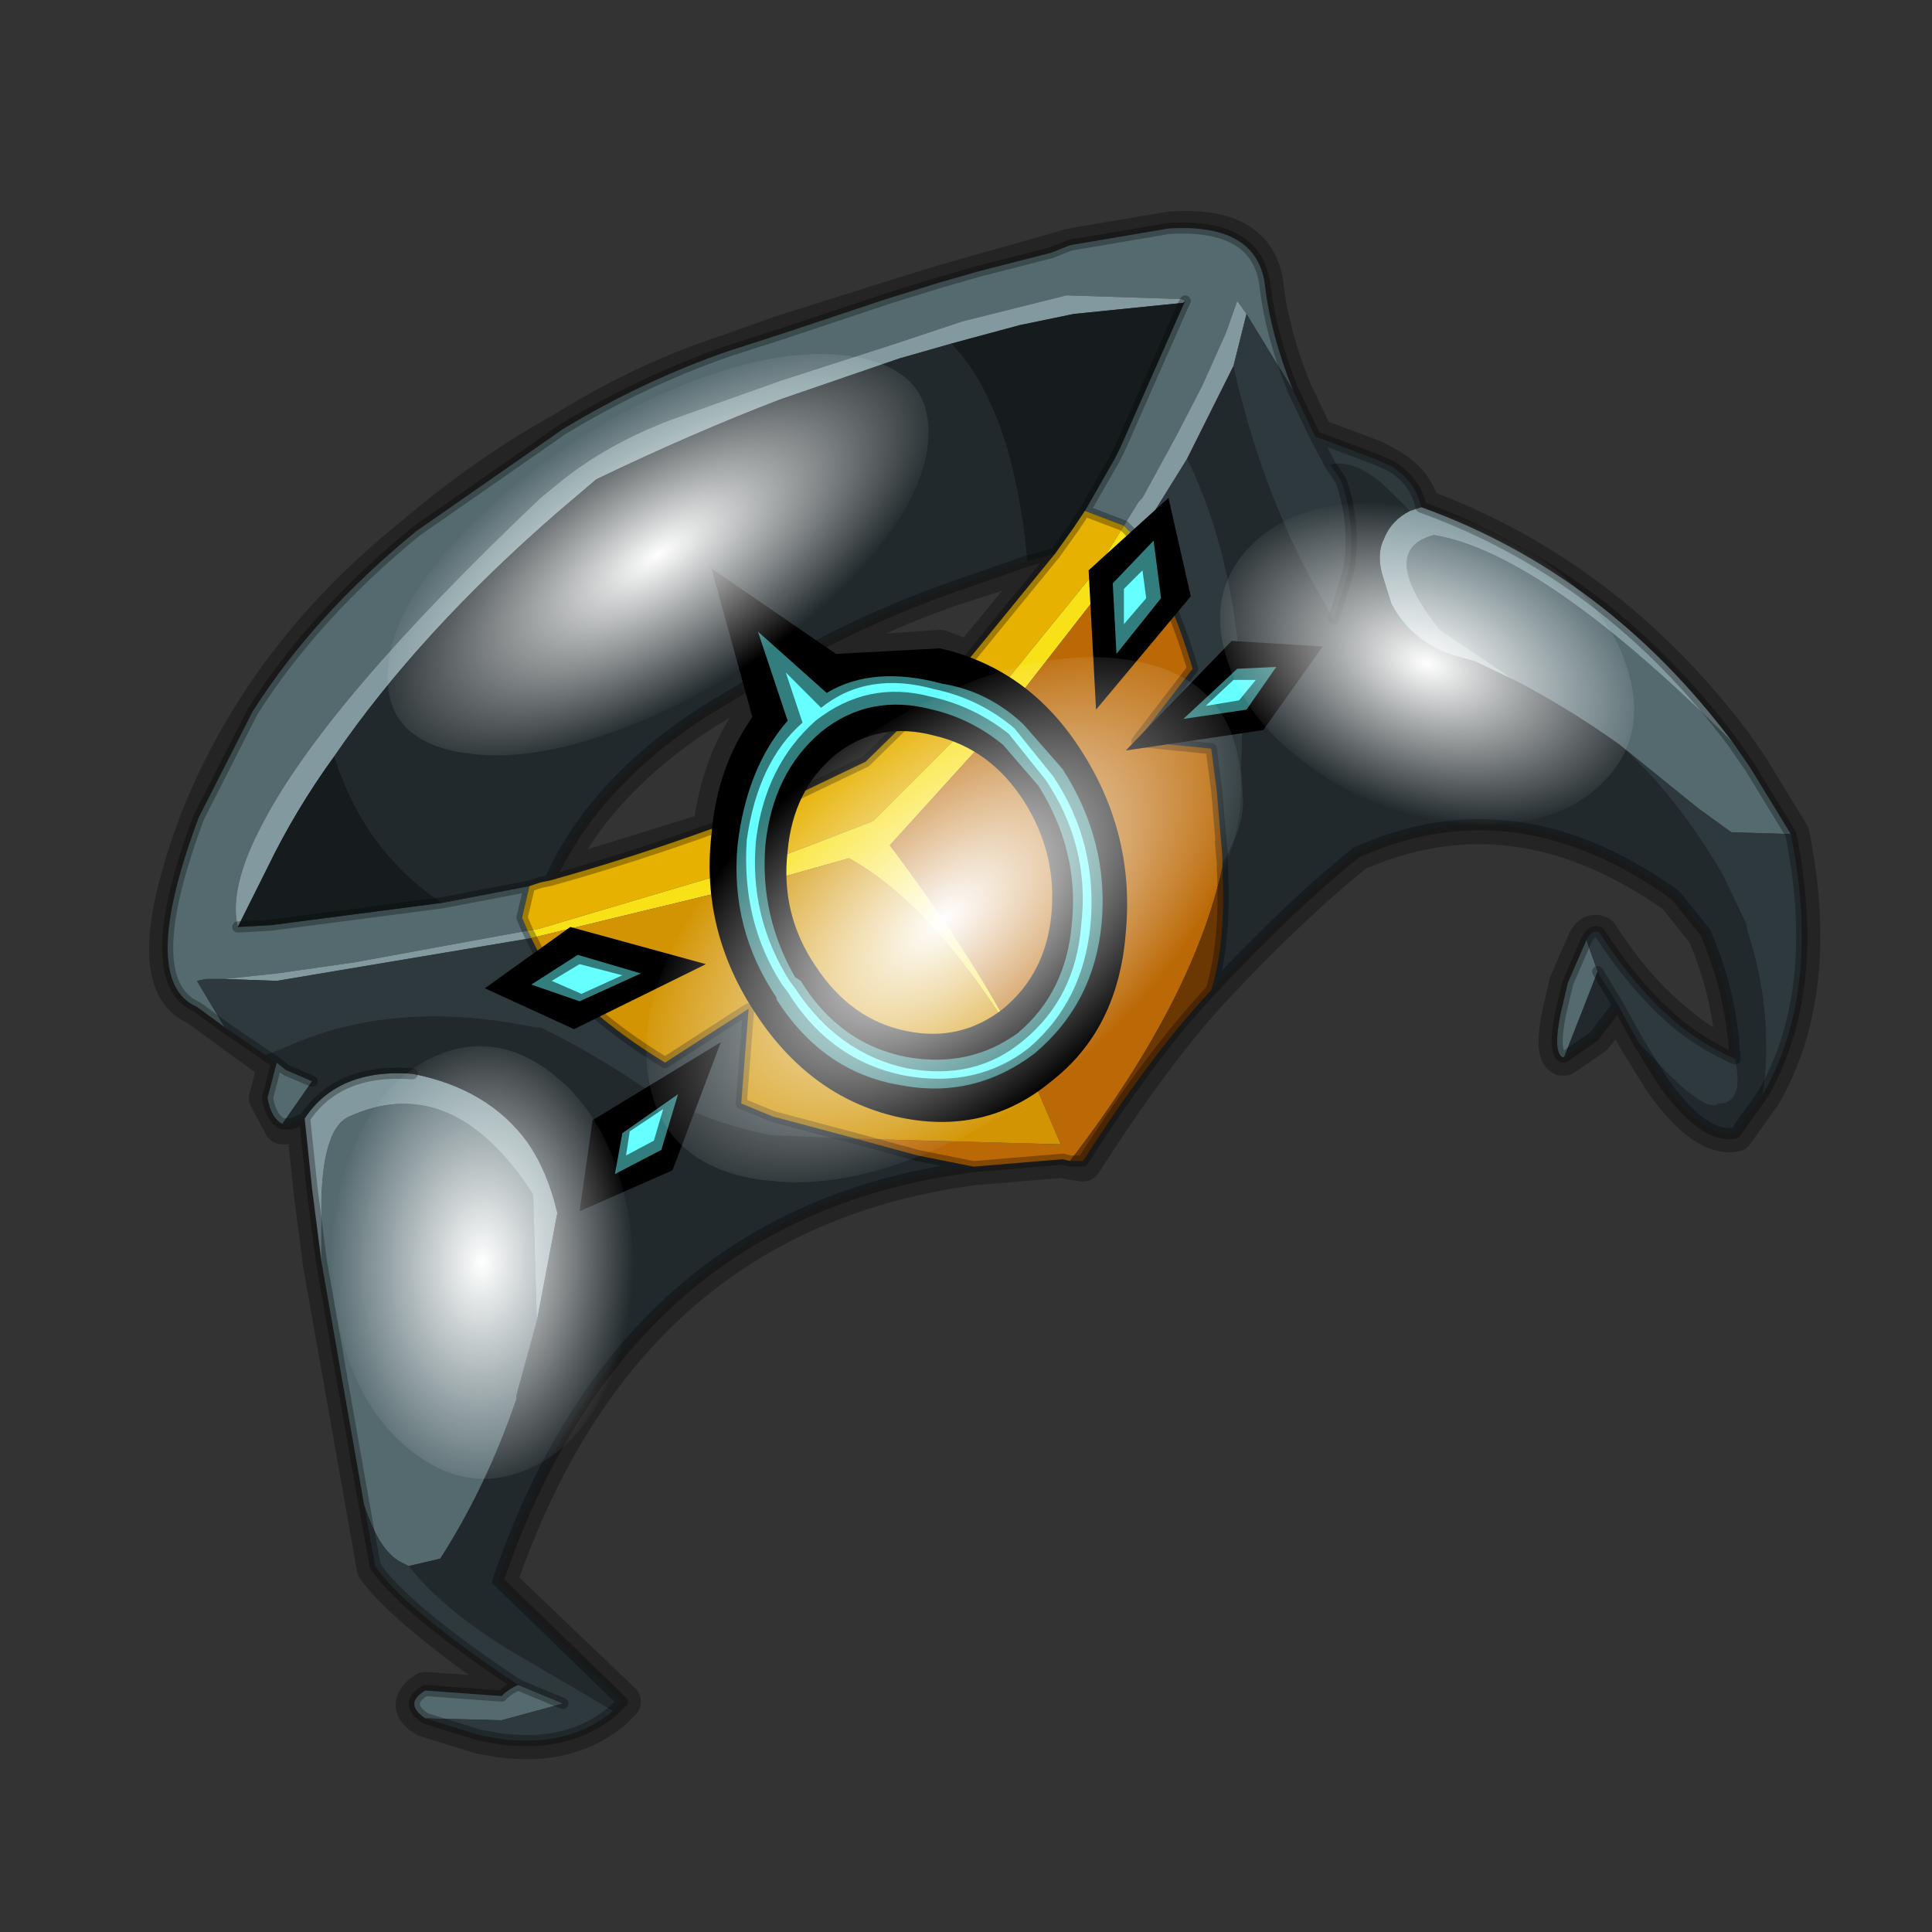<?xml version="1.0" encoding="UTF-8" standalone="no"?>
<svg xmlns:xlink="http://www.w3.org/1999/xlink" height="520.0px" width="520.0px" xmlns="http://www.w3.org/2000/svg">
  <rect width="100%" height="100%" fill="#333333" stroke="none"/>
  <g transform="matrix(10.0, 0.0, 0.0, 10.0, 0.0, 0.0)">
    <use height="52.0" transform="matrix(1.0, 0.0, 0.0, 1.0, 0.0, 0.0)" width="52.0" xlink:href="#shape0"/>
    <use height="136.85" transform="matrix(0.055, 0.002, -0.003, 0.085, 9.102, 28.017)" width="148.25" xlink:href="#sprite0"/>
    <use height="136.85" transform="matrix(-0.018, 0.051, 0.08, 0.029, 34.273, 12.102)" width="148.25" xlink:href="#sprite0"/>
    <use height="136.85" transform="matrix(0.046, 0.054, 0.104, -0.088, 14.873, 26.77)" width="148.25" xlink:href="#sprite0"/>
    <use height="136.85" transform="matrix(0.028, 0.043, 0.101, -0.066, 8.726, 16.256)" width="148.25" xlink:href="#sprite0"/>
  </g>
  <defs>
    <g id="shape0" transform="matrix(1.0, 0.0, 0.0, 1.0, 0.0, 0.0)">
      <path d="M52.0 0.0 L52.0 52.0 0.0 52.0 0.0 0.0 52.0 0.0" fill="#795fa9" fill-opacity="0.0" fill-rule="evenodd" stroke="none"/>
      <path d="M38.25 13.65 Q43.25 15.5 46.65 20.0 L47.1 20.65 48.2 22.45 Q49.05 26.65 47.45 29.45 L46.7 30.5 Q45.85 30.65 44.75 29.1 L44.1 28.05 43.55 27.1 42.9 27.9 42.1 28.45 42.05 28.45 Q41.8 28.35 42.0 27.3 L42.2 26.45 42.7 25.3 Q42.85 25.05 43.05 25.15 44.05 26.7 45.2 27.6 45.9 28.2 46.7 28.5 46.6 26.7 45.9 25.1 L45.1 24.1 Q40.8 21.05 36.5 22.95 34.75 24.35 32.6 26.65 31.0 28.4 29.15 31.3 L28.8 31.25 28.6 31.2 26.2 31.4 Q16.8 32.65 13.4 42.6 L16.75 45.8 16.5 46.05 Q15.3 47.05 13.45 46.8 L12.9 46.7 11.45 46.25 Q10.85 45.9 11.45 45.5 L13.5 45.65 13.95 45.35 13.5 45.1 Q10.8 43.2 10.1 42.2 L9.8 40.5 8.65 34.0 8.4 32.05 8.2 30.15 7.85 30.3 7.6 30.3 7.2 29.55 7.45 28.6 7.15 28.45 6.05 27.65 5.3 27.1 Q3.7 26.45 5.35 22.05 5.95 20.55 6.8 19.2 8.45 16.55 11.2 14.35 13.15 12.7 15.15 11.6 17.3 10.25 19.6 9.5 L21.0 9.0 23.85 8.1 25.3 7.65 26.35 7.35 28.3 6.8 28.8 6.65 31.45 6.2 Q33.85 6.0 34.05 7.7 34.2 9.0 34.8 10.5 L35.4 11.75 37.0 12.35 37.45 12.6 Q38.1 13.0 38.25 13.65 M20.05 18.5 L18.95 19.15 Q15.95 21.1 14.8 23.7 L19.15 22.35 Q19.35 20.6 20.25 19.3 L20.05 18.5 M23.3 20.5 L21.7 21.3 22.5 20.35 Q23.25 19.7 24.25 19.7 L23.3 20.5 M28.4 14.95 L26.1 17.75 25.3 17.45 22.5 17.65 22.1 17.35 Q23.8 16.45 25.5 15.85 L27.65 15.15 28.4 14.95" fill="none" stroke="#000000" stroke-linecap="round" stroke-linejoin="round" stroke-opacity="0.302" stroke-width="1.0"/>
      <path d="M43.6 20.05 Q42.2 19.05 40.75 18.3 L38.75 16.95 Q37.05 14.8 38.6 14.4 41.55 14.9 46.65 20.0 L47.1 20.65 48.2 22.45 46.6 22.4 45.7 21.75 43.6 20.05 M42.1 28.45 L42.05 28.45 Q41.8 28.3 42.0 27.3 L42.2 26.45 42.7 25.3 43.0 26.15 42.1 28.45 M31.9 8.1 L31.8 8.05 28.7 7.95 27.1 8.35 25.9 8.65 24.1 9.25 21.0 10.25 18.05 11.3 Q16.35 11.95 15.1 12.95 L14.55 13.4 Q8.75 18.9 7.05 22.2 6.15 23.9 6.4 24.95 L7.3 24.9 11.9 24.3 14.25 23.85 14.05 24.7 14.2 25.05 9.55 25.9 7.45 26.2 6.05 26.35 5.55 26.35 5.3 26.4 6.05 27.65 5.3 27.1 Q3.7 26.4 5.35 22.0 L6.8 19.15 Q8.45 16.55 11.2 14.3 L15.15 11.55 Q17.3 10.25 19.6 9.45 L21.0 9.0 23.85 8.05 25.3 7.6 26.35 7.3 28.3 6.8 28.8 6.6 31.45 6.15 Q33.85 6.0 34.05 7.7 34.2 9.0 34.8 10.5 L33.55 8.45 33.3 8.1 33.0 8.95 32.35 10.4 31.65 11.75 30.75 13.4 30.65 13.5 30.25 14.15 29.2 13.75 30.0 12.35 30.15 12.05 31.85 8.2 31.9 8.1 M7.45 28.6 L7.7 28.8 8.4 29.1 7.6 30.25 Q7.3 30.1 7.2 29.55 L7.45 28.6 M14.45 35.55 L13.9 37.55 13.9 37.65 Q13.1 40.0 11.85 41.95 L11.0 42.15 10.8 42.05 Q10.2 41.75 9.8 40.5 L8.65 33.95 8.65 32.3 Q8.7 30.35 9.4 30.05 12.05 28.85 14.15 31.85 L14.35 32.15 14.45 35.55 M13.95 45.35 L15.15 45.85 13.5 46.3 11.45 46.25 Q10.85 45.85 11.45 45.5 L13.5 45.65 Q13.7 45.45 13.95 45.35" fill="#556a6f" fill-rule="evenodd" stroke="none"/>
      <path d="M37.95 13.75 L38.25 13.65 Q43.25 15.45 46.65 20.0 41.55 14.9 38.6 14.4 37.05 14.8 38.75 16.95 L40.75 18.3 39.7 17.8 39.0 17.6 Q37.95 17.2 37.45 16.25 L37.2 15.45 Q37.05 14.9 37.25 14.5 37.45 14.0 37.95 13.75 M33.2 9.85 L31.95 12.35 31.05 13.8 30.85 14.05 30.55 14.5 30.4 14.3 30.25 14.15 30.65 13.5 30.75 13.4 31.65 11.75 32.35 10.4 33.0 8.95 33.3 8.1 33.55 8.45 33.2 9.85 M6.4 24.95 Q6.15 23.9 7.05 22.2 8.75 18.9 14.55 13.4 L15.1 12.95 Q16.35 11.95 18.05 11.3 L21.0 10.25 24.1 9.25 25.9 8.65 27.1 8.35 28.7 7.95 31.8 8.05 31.9 8.1 31.85 8.15 28.9 8.45 27.45 8.75 26.15 9.1 25.6 9.25 24.2 9.65 21.0 10.75 Q18.65 11.65 16.05 12.9 L15.05 13.75 Q11.3 17.0 9.0 20.35 7.95 21.8 7.2 23.35 L6.4 24.95 M6.05 26.35 L7.45 26.2 9.55 25.9 14.2 25.05 14.3 25.25 7.45 26.4 6.05 26.35 M8.2 30.1 Q9.1 28.75 11.1 28.9 13.15 29.3 14.2 30.75 14.75 31.55 15.0 32.65 L14.45 35.55 14.35 32.15 14.15 31.85 Q12.05 28.85 9.4 30.05 8.7 30.35 8.65 32.3 L8.65 33.95 8.4 32.0 8.2 30.1" fill="#829a9f" fill-rule="evenodd" stroke="none"/>
      <path d="M6.4 24.95 L7.2 23.35 Q7.95 21.8 9.0 20.35 9.8 22.9 11.9 24.3 L7.3 24.9 6.4 24.95 M25.6 9.25 L26.15 9.1 27.45 8.75 28.9 8.45 31.85 8.15 31.9 8.1 31.85 8.2 30.15 12.05 30.0 12.35 29.2 13.75 28.9 14.2 28.4 14.9 27.65 15.1 Q27.25 10.95 25.6 9.25" fill="#161c1d" fill-rule="evenodd" stroke="none"/>
      <path d="M35.8 12.5 Q36.5 12.35 37.35 13.15 L37.95 13.75 Q37.45 14.0 37.25 14.5 37.05 14.9 37.2 15.45 L37.45 16.25 Q37.95 17.2 39.0 17.6 L39.7 17.8 40.75 18.3 Q42.2 19.05 43.6 20.05 45.05 21.3 46.35 23.5 L47.0 24.85 47.05 25.1 Q47.75 27.25 47.45 29.45 L46.7 30.5 Q45.85 30.65 44.75 29.1 L44.1 28.05 44.85 28.85 Q45.95 29.95 46.25 29.7 46.95 29.7 46.7 28.5 46.6 26.7 45.9 25.1 L45.1 24.1 Q40.8 21.0 36.5 22.95 34.75 24.35 32.6 26.65 33.0 25.35 32.9 23.35 L32.9 23.25 Q33.5 22.2 33.45 21.45 L33.4 20.65 Q33.5 18.6 33.25 16.8 32.9 14.3 31.95 12.35 L33.2 9.85 Q34.05 13.65 35.9 16.65 L36.3 15.35 Q36.5 14.15 36.1 12.95 L35.8 12.5 M43.55 27.05 L42.9 27.9 42.1 28.45 43.0 26.15 43.55 27.05 M9.0 20.35 Q11.3 17.0 15.05 13.75 L16.05 12.9 Q18.65 11.65 21.0 10.75 L24.2 9.65 25.6 9.25 Q27.25 10.95 27.65 15.1 L25.5 15.85 Q23.25 16.65 20.95 17.95 L18.95 19.15 Q15.95 21.1 14.8 23.7 L14.55 23.75 14.25 23.85 11.9 24.3 Q9.8 22.9 9.0 20.35 M23.05 30.65 L24.7 31.1 26.2 31.4 Q16.8 32.6 13.4 42.55 L16.75 45.8 16.5 46.05 13.6 44.35 Q11.85 43.25 11.0 42.15 L11.85 41.95 Q13.1 40.0 13.9 37.65 L13.9 37.55 14.45 35.55 15.0 32.65 Q14.75 31.55 14.2 30.75 13.15 29.3 11.1 28.9 9.1 28.75 8.2 30.1 L7.85 30.25 7.6 30.25 8.4 29.1 7.7 28.8 7.45 28.6 7.15 28.4 7.65 28.2 Q10.6 26.85 14.4 27.65 L14.55 27.65 Q15.9 28.3 17.3 29.25 18.95 30.2 20.75 30.55 L23.05 30.65" fill="#21292c" fill-rule="evenodd" stroke="none"/>
      <path d="M29.2 13.75 L30.25 14.15 29.5 15.35 26.25 19.35 23.5 22.1 20.9 23.1 14.5 25.0 14.2 25.05 14.05 24.7 14.25 23.85 14.55 23.75 14.8 23.7 Q17.85 22.85 20.9 21.65 L23.3 20.5 25.95 17.9 28.4 14.9 28.9 14.2 29.2 13.75" fill="#e6b100" fill-rule="evenodd" stroke="none"/>
      <path d="M30.55 14.5 L29.75 15.75 26.4 20.05 23.95 22.75 Q26.1 25.6 27.35 28.0 25.1 24.35 22.85 23.1 L20.9 23.65 14.5 25.2 14.3 25.25 14.2 25.05 14.5 25.0 20.9 23.1 23.5 22.1 26.25 19.35 29.5 15.35 30.25 14.15 30.4 14.3 30.55 14.5" fill="#f9e117" fill-rule="evenodd" stroke="none"/>
      <path d="M37.95 13.75 L37.35 13.15 Q36.5 12.35 35.8 12.5 L35.4 11.75 35.8 12.5 36.1 12.95 Q36.5 14.15 36.3 15.35 L35.9 16.65 Q34.05 13.65 33.2 9.85 L33.55 8.45 34.8 10.5 35.4 11.75 37.0 12.35 37.45 12.55 Q38.1 12.95 38.25 13.65 L37.95 13.75 M31.95 12.35 Q32.9 14.3 33.25 16.8 33.5 18.6 33.4 20.65 L33.45 21.45 Q33.5 22.2 32.9 23.25 L32.9 23.05 32.75 21.3 32.6 20.15 30.6 19.95 32.1 18.0 Q31.5 15.95 30.55 14.5 L30.85 14.05 31.05 13.8 31.95 12.35 M46.7 28.5 Q46.95 29.7 46.25 29.7 45.95 29.95 44.85 28.85 L44.1 28.05 43.55 27.05 43.0 26.15 42.7 25.3 Q42.85 25.0 43.05 25.1 44.05 26.65 45.2 27.6 45.9 28.15 46.7 28.5 M47.45 29.45 Q47.75 27.25 47.05 25.1 L47.0 24.85 46.35 23.5 Q45.05 21.3 43.6 20.05 L45.7 21.75 46.6 22.4 48.2 22.45 Q49.05 26.65 47.45 29.45 M6.05 27.65 L5.3 26.4 5.55 26.35 6.05 26.35 7.45 26.4 14.3 25.25 14.4 25.45 14.45 25.55 Q15.6 27.2 17.9 28.6 L20.15 27.15 19.95 29.7 20.8 30.05 23.05 30.65 20.75 30.55 Q18.95 30.2 17.3 29.25 15.9 28.3 14.55 27.65 L14.4 27.65 Q10.6 26.85 7.65 28.2 L7.15 28.4 6.05 27.65 M11.0 42.15 Q11.85 43.25 13.6 44.35 L16.5 46.05 Q15.3 47.05 13.45 46.8 L12.9 46.7 11.45 46.25 13.5 46.3 15.15 45.85 13.95 45.35 13.5 45.05 Q10.8 43.2 10.1 42.15 L9.8 40.5 Q10.2 41.75 10.8 42.05 L11.0 42.15" fill="#2e393d" fill-rule="evenodd" stroke="none"/>
      <path d="M32.9 23.25 L32.9 23.35 Q32.1 26.95 28.8 31.25 L28.6 31.2 26.2 31.4 24.7 31.1 23.05 30.65 28.55 30.8 27.35 28.0 Q26.1 25.6 23.95 22.75 L26.4 20.05 29.75 15.75 30.55 14.5 Q31.5 15.95 32.1 18.0 L30.6 19.95 32.6 20.15 32.75 21.3 32.9 23.05 32.9 23.25 32.85 22.65 32.9 23.05 32.85 22.65 32.9 23.25" fill="#bb6906" fill-rule="evenodd" stroke="none"/>
      <path d="M32.9 23.35 Q33.0 25.35 32.6 26.65 31.0 28.35 29.15 31.25 L28.8 31.25 Q32.1 26.95 32.9 23.35" fill="#6b3703" fill-rule="evenodd" stroke="none"/>
      <path d="M14.3 25.25 L14.5 25.2 20.9 23.65 22.85 23.1 Q25.1 24.35 27.35 28.0 L28.55 30.8 23.05 30.65 20.8 30.05 19.95 29.7 20.15 27.15 17.9 28.6 Q15.6 27.2 14.45 25.55 L14.4 25.45 14.3 25.25" fill="#d29402" fill-rule="evenodd" stroke="none"/>
      <path d="M38.25 13.65 Q38.1 12.95 37.45 12.55 L37.0 12.35 35.4 11.75 35.8 12.5 36.1 12.95 Q36.5 14.15 36.3 15.35 L35.9 16.65 M32.9 23.25 L32.9 23.35 Q33.0 25.35 32.6 26.65 34.75 24.35 36.5 22.95 40.8 21.0 45.1 24.1 L45.9 25.1 Q46.6 26.7 46.7 28.5 M44.1 28.05 L44.75 29.1 Q45.85 30.65 46.7 30.5 L47.45 29.45 M46.65 20.0 Q43.25 15.45 38.25 13.65 M48.2 22.45 L47.1 20.65 46.65 20.0 M43.55 27.05 L42.9 27.9 42.1 28.45 M42.05 28.45 Q41.8 28.3 42.0 27.3 L42.2 26.45 42.7 25.3 Q42.85 25.0 43.05 25.1 44.05 26.65 45.2 27.6 45.9 28.15 46.7 28.5 M44.1 28.05 L43.55 27.05 43.0 26.15 M48.2 22.45 Q49.05 26.65 47.45 29.45 M31.9 8.1 L31.85 8.2 30.15 12.05 30.0 12.35 29.2 13.75 30.25 14.15 M34.8 10.5 Q34.2 9.0 34.05 7.7 33.85 6.0 31.45 6.15 L28.8 6.6 28.3 6.8 26.35 7.3 25.3 7.6 23.85 8.05 21.0 9.0 19.6 9.45 Q17.3 10.25 15.15 11.55 L11.2 14.3 Q8.45 16.55 6.8 19.15 L5.35 22.0 Q3.7 26.4 5.3 27.1 L6.05 27.65 7.15 28.4 7.45 28.6 7.7 28.8 8.4 29.1 M14.2 25.05 L14.05 24.7 14.25 23.85 11.9 24.3 7.3 24.9 6.4 24.95 M14.8 23.7 Q15.95 21.1 18.95 19.15 L20.95 17.95 Q23.25 16.65 25.5 15.85 L27.65 15.1 28.4 14.9 25.95 17.9 23.3 20.5 20.9 21.65 Q17.85 22.85 14.8 23.7 L14.55 23.75 14.25 23.85 M34.8 10.5 L35.4 11.75 M28.4 14.9 L28.9 14.2 29.2 13.75 M30.55 14.5 L30.4 14.3 30.25 14.15 M14.2 25.05 L14.3 25.25 14.4 25.45 14.45 25.55 Q15.6 27.2 17.9 28.6 L20.15 27.15 19.95 29.7 20.8 30.05 23.05 30.65 24.7 31.1 26.2 31.4 28.6 31.2 28.8 31.25 29.15 31.25 Q31.0 28.35 32.6 26.65 M30.55 14.5 Q31.5 15.95 32.1 18.0 L30.6 19.95 32.6 20.15 32.75 21.3 32.9 23.05 32.9 23.25 32.85 22.65 32.9 23.05 M7.6 30.25 L7.85 30.25 8.2 30.1 Q9.1 28.75 11.1 28.9 M16.5 46.05 L16.75 45.8 13.4 42.55 Q16.8 32.6 26.2 31.4 M8.65 33.95 L9.8 40.5 10.1 42.15 Q10.8 43.2 13.5 45.05 L13.95 45.35 15.15 45.85 M11.45 46.25 L12.9 46.7 13.45 46.8 Q15.3 47.05 16.5 46.05 M13.95 45.35 Q13.7 45.45 13.5 45.65 L11.45 45.5 Q10.85 45.85 11.45 46.25 M7.45 28.6 L7.2 29.55 Q7.3 30.1 7.6 30.25 M8.2 30.1 L8.4 32.0 8.65 33.95" fill="none" stroke="#000000" stroke-linecap="round" stroke-linejoin="round" stroke-opacity="0.302" stroke-width="0.3"/>
      <path d="M32.05 16.05 L29.5 19.1 29.3 15.35 31.45 13.4 32.05 16.05" fill="#000000" fill-rule="evenodd" stroke="none"/>
      <path d="M35.6 17.4 L34.0 19.65 30.3 20.2 33.15 17.25 35.6 17.4" fill="#000000" fill-rule="evenodd" stroke="none"/>
      <path d="M15.45 27.7 L19.0 25.95 15.35 24.95 13.05 26.6 15.45 27.7" fill="#000000" fill-rule="evenodd" stroke="none"/>
      <path d="M15.6 32.6 L18.1 31.5 19.4 28.05 15.95 30.15 15.6 32.6" fill="#000000" fill-rule="evenodd" stroke="none"/>
      <path d="M30.3 25.1 Q30.1 27.7 28.3 29.1 26.5 30.6 24.1 30.05 21.8 29.5 20.35 27.3 18.85 25.05 19.15 22.45 19.3 20.65 20.25 19.3 L19.15 15.3 22.5 17.6 25.3 17.45 Q27.7 18.0 29.1 20.2 30.55 22.45 30.3 25.1 M28.3 24.6 Q28.45 22.95 27.55 21.55 26.65 20.15 25.15 19.8 23.65 19.4 22.5 20.3 21.35 21.25 21.2 22.9 21.0 24.6 21.95 26.0 22.9 27.45 24.4 27.75 25.85 28.05 27.0 27.15 28.15 26.2 28.3 24.6" fill="#000000" fill-rule="evenodd" stroke="none"/>
      <path d="M27.55 19.5 L28.6 20.7 Q29.85 22.65 29.65 24.85 29.45 27.0 27.85 28.35 26.2 29.6 24.2 29.2 22.15 28.85 20.9 26.9 L20.9 26.85 Q19.65 25.0 19.85 22.75 20.1 20.65 21.2 19.4 L20.4 17.0 22.25 18.65 Q23.5 17.9 25.35 18.4 26.6 18.6 27.55 19.5 M27.95 21.15 L27.0 20.05 Q26.15 19.35 25.1 19.1 23.4 18.65 22.1 19.7 20.8 20.8 20.6 22.75 20.45 24.65 21.4 26.3 L21.55 26.4 Q22.6 28.1 24.4 28.45 26.1 28.75 27.4 27.8 28.7 26.7 28.85 24.85 29.05 22.9 27.95 21.15" fill="#66ffff" fill-opacity="0.49" fill-rule="evenodd" stroke="none"/>
      <path d="M27.3 19.6 L28.35 20.9 Q29.55 22.7 29.35 24.9 29.15 26.95 27.7 28.2 26.3 29.3 24.35 28.95 22.35 28.55 21.2 26.7 L21.05 26.5 Q19.95 24.8 20.1 22.6 20.4 20.5 21.6 19.45 L21.15 18.1 22.1 19.05 Q23.35 18.05 25.15 18.55 26.35 18.8 27.3 19.6 M28.15 21.0 L27.15 19.75 Q26.2 19.0 25.05 18.75 23.35 18.3 21.95 19.4 20.6 20.6 20.35 22.6 20.15 24.65 21.25 26.4 L21.4 26.6 Q22.55 28.35 24.4 28.75 26.25 29.1 27.55 28.0 28.95 26.85 29.1 24.9 29.35 22.8 28.15 21.0" fill="#66ffff" fill-rule="evenodd" stroke="none"/>
      <path d="M31.25 16.1 L30.05 17.6 29.95 15.7 31.05 14.55 31.25 16.1 M33.3 18.0 L34.35 17.95 33.55 19.1 31.85 19.35 33.3 18.0 M15.6 26.95 L14.3 26.5 15.55 25.7 17.25 26.2 15.6 26.95 M17.8 30.95 L16.55 31.6 16.75 30.5 18.25 29.45 17.8 30.95" fill="#66ffff" fill-opacity="0.49" fill-rule="evenodd" stroke="none"/>
      <path d="M33.2 18.3 L33.8 18.3 33.35 18.85 32.45 19.0 33.2 18.3 M15.65 26.75 L14.85 26.4 15.6 25.95 16.75 26.25 15.65 26.75 M30.85 16.1 L30.25 16.8 30.25 15.85 30.75 15.35 30.85 16.1 M17.6 30.7 L16.85 31.1 16.95 30.45 17.85 29.85 17.6 30.7" fill="#66ffff" fill-rule="evenodd" stroke="none"/>
    </g>
    <g id="sprite0" transform="matrix(1.0, 0.0, 0.0, 1.0, 73.5, 65.0)">
      <use height="136.85" transform="matrix(1.0, 0.0, 0.0, 1.0, -73.5, -65.0)" width="148.25" xlink:href="#shape1"/>
    </g>
    <g id="shape1" transform="matrix(1.0, 0.0, 0.0, 1.0, 73.5, 65.0)">
      <path d="M36.65 -54.65 Q60.05 -42.0 69.75 -17.95 80.55 8.9 68.0 34.1 55.45 59.35 26.8 68.2 -1.8 77.05 -29.7 64.3 -57.6 51.6 -68.45 24.75 -79.3 -2.05 -66.75 -27.25 L-66.7 -27.3 Q-54.1 -52.5 -25.5 -61.4 3.1 -70.2 31.0 -57.5 L36.65 -54.65" fill="url(#gradient0)" fill-rule="evenodd" stroke="none"/>
    </g>
    <radialGradient cx="0" cy="0" gradientTransform="matrix(0.091, 0.0, 0.0, 0.091, 0.6, 3.4)" gradientUnits="userSpaceOnUse" id="gradient0" r="819.2" spreadMethod="pad">
      <stop offset="0.0" stop-color="#ffffff"/>
      <stop offset="1.0" stop-color="#ffffff" stop-opacity="0.0"/>
    </radialGradient>
  </defs>
</svg>
